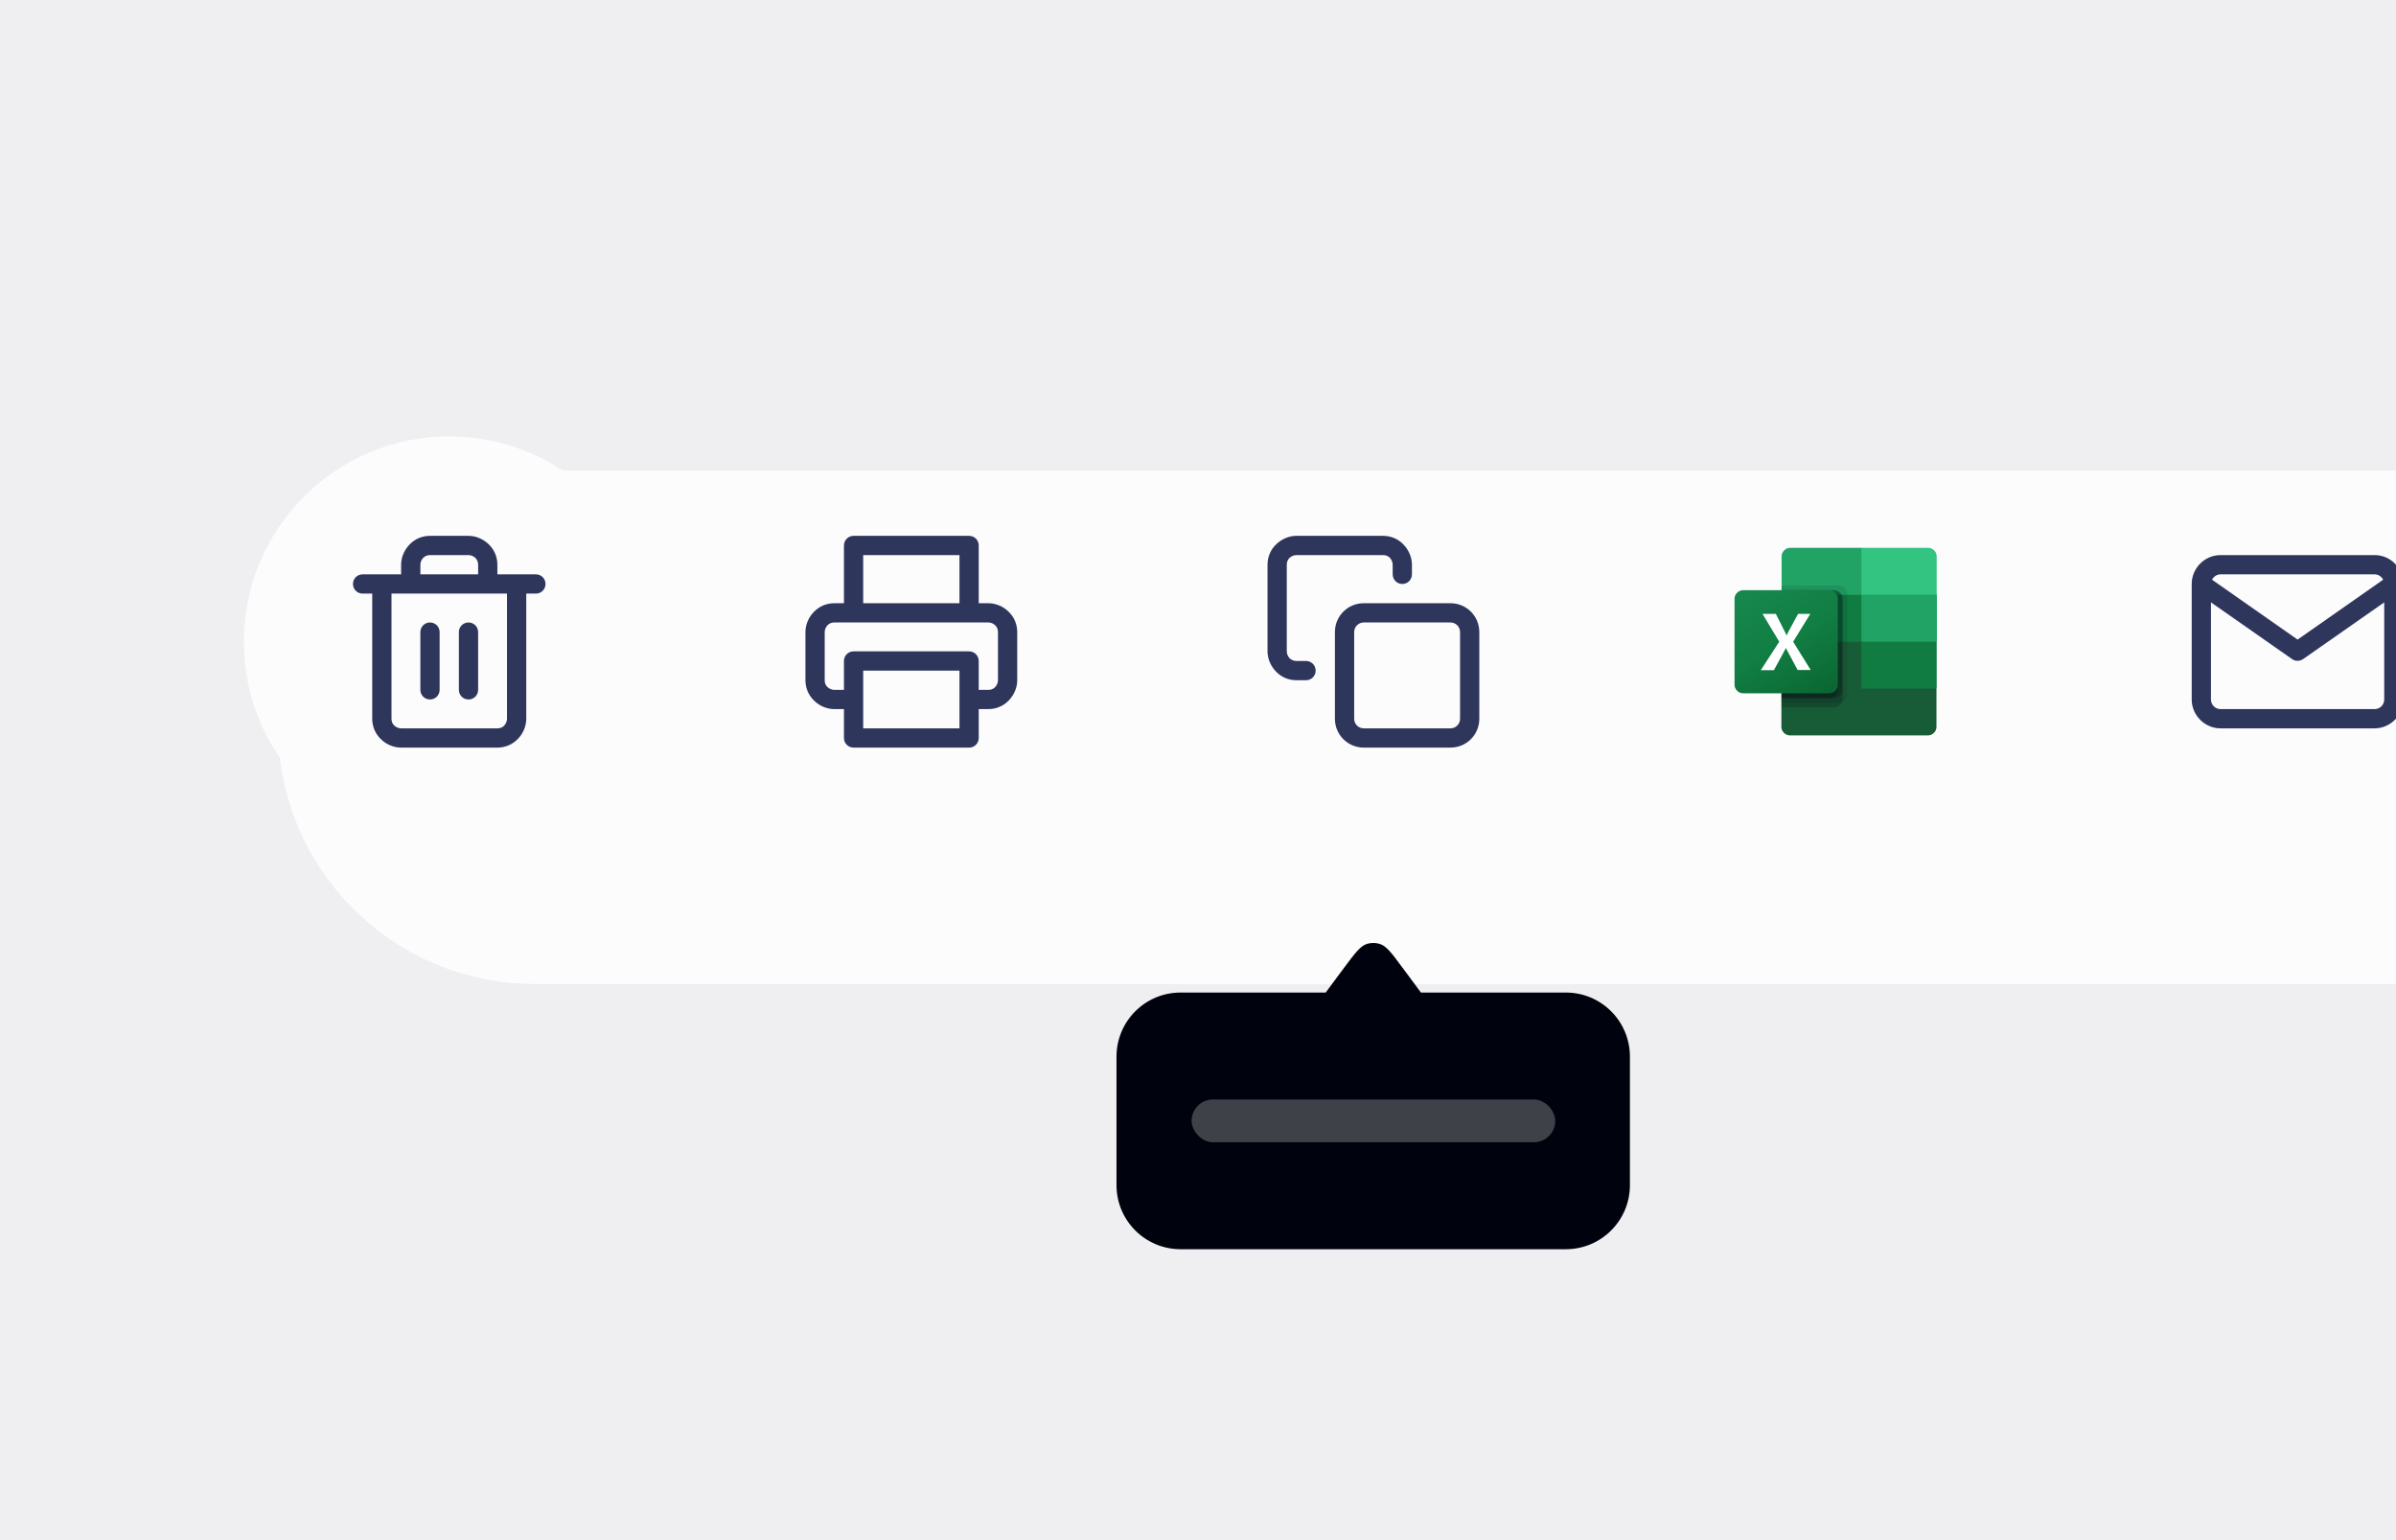 <?xml version="1.0" encoding="UTF-8"?>
<svg id="Capa_1" data-name="Capa 1" xmlns="http://www.w3.org/2000/svg" xmlns:xlink="http://www.w3.org/1999/xlink" viewBox="0 0 112 72">
  <defs>
    <style>
      .cls-1 {
        fill: #efeff1;
      }

      .cls-1, .cls-2, .cls-3, .cls-4, .cls-5, .cls-6, .cls-7, .cls-8, .cls-9, .cls-10, .cls-11, .cls-12, .cls-13, .cls-14, .cls-15 {
        stroke-width: 0px;
      }

      .cls-16 {
        clip-path: url(#clippath);
      }

      .cls-2 {
        fill: none;
      }

      .cls-3 {
        filter: url(#drop-shadow-2);
      }

      .cls-3, .cls-8, .cls-12 {
        fill: #fcfcfd;
      }

      .cls-4 {
        fill: #107c41;
      }

      .cls-5 {
        fill: #21a366;
      }

      .cls-6 {
        fill: #185c37;
      }

      .cls-7, .cls-11, .cls-15 {
        fill: #00030d;
      }

      .cls-17 {
        clip-path: url(#clippath-1);
      }

      .cls-9 {
        fill: #33c481;
      }

      .cls-10 {
        fill: url(#Degradado_sin_nombre_2);
      }

      .cls-11 {
        opacity: .2;
      }

      .cls-11, .cls-15 {
        isolation: isolate;
      }

      .cls-12 {
        opacity: .25;
      }

      .cls-13 {
        fill: #fff;
      }

      .cls-14 {
        fill: #2e365c;
        fill-rule: evenodd;
      }

      .cls-15 {
        opacity: .1;
      }
    </style>
    <filter id="drop-shadow-2" filterUnits="userSpaceOnUse">
      <feOffset dx="4" dy="4"/>
      <feGaussianBlur result="blur" stdDeviation="4"/>
      <feFlood flood-color="#000" flood-opacity=".1"/>
      <feComposite in2="blur" operator="in"/>
      <feComposite in="SourceGraphic"/>
    </filter>
    <clipPath id="clippath">
      <rect class="cls-2" x="37.2" y="24.6" width="10.8" height="10.8"/>
    </clipPath>
    <linearGradient id="Degradado_sin_nombre_2" data-name="Degradado sin nombre 2" x1="81.92" y1="-761.28" x2="85.07" y2="-766.74" gradientTransform="translate(0 -734.01) scale(1 -1)" gradientUnits="userSpaceOnUse">
      <stop offset="0" stop-color="#18884f"/>
      <stop offset=".5" stop-color="#117e43"/>
      <stop offset="1" stop-color="#0b6631"/>
    </linearGradient>
    <clipPath id="clippath-1">
      <rect class="cls-2" x="58.8" y="24.6" width="10.8" height="10.8"/>
    </clipPath>
  </defs>
  <rect class="cls-1" width="112" height="72"/>
  <path class="cls-3" d="M112,18H21c-6.63,0-12,5.37-12,12s5.37,12,12,12h91v-24Z"/>
  <circle class="cls-8" cx="21" cy="30" r="9.6"/>
  <path class="cls-14" d="M25.05,26.85h-1.8v-.45c0-.36-.14-.7-.4-.95s-.6-.4-.95-.4h-1.8c-.36,0-.7.14-.95.4s-.4.6-.4.95v.45h-1.8c-.25,0-.45.2-.45.45s.2.45.45.45h.45v5.85c0,.36.14.7.4.95.25.25.6.4.95.4h4.5c.36,0,.7-.14.95-.4.25-.25.4-.6.4-.95v-5.85h.45c.25,0,.45-.2.45-.45s-.2-.45-.45-.45ZM19.65,26.4c0-.12.05-.23.13-.32.09-.09.2-.13.32-.13h1.8c.12,0,.23.05.32.13.09.09.13.2.13.32v.45h-2.7v-.45ZM23.7,33.6c0,.12-.05.23-.13.32-.08.09-.2.13-.32.13h-4.5c-.12,0-.23-.05-.32-.13s-.13-.2-.13-.32v-5.85h5.4v5.85Z"/>
  <path class="cls-14" d="M20.1,29.1c-.25,0-.45.2-.45.45v2.7c0,.25.2.45.45.45s.45-.2.45-.45v-2.7c0-.25-.2-.45-.45-.45Z"/>
  <path class="cls-14" d="M21.9,29.1c-.25,0-.45.2-.45.45v2.7c0,.25.2.45.45.45s.45-.2.45-.45v-2.7c0-.25-.2-.45-.45-.45Z"/>
  <g class="cls-16">
    <path class="cls-14" d="M47.15,28.6c-.25-.25-.6-.4-.95-.4h-.45v-2.7c0-.25-.2-.45-.45-.45h-5.4c-.25,0-.45.2-.45.45v2.7h-.45c-.36,0-.7.14-.95.4-.25.25-.4.6-.4.95v2.25c0,.36.14.7.4.95.25.25.6.4.95.4h.45v1.35c0,.25.2.45.45.45h5.4c.25,0,.45-.2.45-.45v-1.35h.45c.36,0,.7-.14.95-.4s.4-.6.4-.95v-2.25c0-.36-.14-.7-.4-.95ZM40.35,25.95h4.5v2.25h-4.5v-2.25ZM44.85,34.05h-4.5v-2.7h4.5v2.7ZM46.65,31.8c0,.12-.05.23-.13.32-.08.09-.2.13-.32.13h-.45v-1.35c0-.25-.2-.45-.45-.45h-5.4c-.25,0-.45.2-.45.45v1.35h-.45c-.12,0-.23-.05-.32-.13-.09-.08-.13-.2-.13-.32v-2.25c0-.12.05-.23.13-.32.09-.09.2-.13.32-.13h7.2c.12,0,.23.05.32.13.09.09.13.2.13.32v2.25Z"/>
  </g>
  <path class="cls-6" d="M87.01,29.78l-3.74-.66v4.86c0,.05.01.11.03.15.02.05.05.09.09.13s.08.07.13.09c.05.02.1.03.15.03h6.45c.05,0,.11-.01.15-.03.05-.02.09-.05.13-.09.04-.04.07-.08.09-.13.02-.05.03-.1.03-.15v-1.79l-3.52-2.41Z"/>
  <path class="cls-5" d="M87.01,25.61h-3.33c-.05,0-.11.01-.15.03-.05.02-.09.05-.13.09s-.07.08-.09.13c-.02.05-.03.1-.03.15v1.79l3.74,2.19,1.98.66,1.54-.66v-2.19l-3.52-2.19Z"/>
  <path class="cls-4" d="M83.27,27.81h3.74v2.19h-3.74v-2.19Z"/>
  <path class="cls-15" d="M85.95,27.37h-2.67v5.48h2.67c.11,0,.21-.04.28-.12.08-.08.12-.18.12-.28v-4.68c0-.11-.04-.21-.12-.28-.08-.08-.18-.12-.28-.12Z"/>
  <path class="cls-11" d="M85.73,27.59h-2.45v5.48h2.45c.11,0,.21-.04.28-.12.08-.08.12-.18.12-.28v-4.68c0-.11-.04-.21-.12-.28-.08-.08-.18-.12-.28-.12Z"/>
  <path class="cls-11" d="M85.73,27.59h-2.45v5.05h2.45c.11,0,.21-.04.28-.12.08-.08.12-.18.12-.28v-4.24c0-.11-.04-.21-.12-.28-.08-.08-.18-.12-.28-.12Z"/>
  <path class="cls-11" d="M85.51,27.59h-2.23v5.05h2.23c.11,0,.21-.04.28-.12.07-.08.12-.18.12-.28v-4.24c0-.11-.04-.21-.12-.28-.08-.08-.18-.12-.28-.12Z"/>
  <path class="cls-10" d="M81.48,27.59h4.03c.11,0,.21.04.28.12.08.08.12.18.12.28v4.02c0,.11-.04.21-.12.28-.07.08-.18.12-.28.12h-4.03c-.05,0-.11-.01-.15-.03-.05-.02-.09-.05-.13-.09-.04-.04-.07-.08-.09-.13s-.03-.1-.03-.15v-4.02c0-.05.01-.11.03-.15.02-.05.05-.09.09-.13.04-.04.08-.07.13-.09.05-.02.1-.03.15-.03Z"/>
  <path class="cls-13" d="M82.32,31.31l.85-1.31-.78-1.3h.62l.42.83c.04.08.07.14.08.18h0c.03-.06.06-.12.09-.18l.45-.83h.57l-.8,1.3.82,1.32h-.61l-.49-.91s-.04-.08-.06-.12h0s-.03.08-.06.12l-.5.92h-.61Z"/>
  <path class="cls-9" d="M90.12,25.61h-3.11v2.19h3.52v-1.79c0-.05-.01-.11-.03-.15-.02-.05-.05-.09-.09-.13-.04-.04-.08-.07-.13-.09-.05-.02-.1-.03-.15-.03Z"/>
  <path class="cls-4" d="M87.01,30h3.52v2.19h-3.52v-2.19Z"/>
  <path class="cls-14" d="M112,26.4c-.25-.28-.6-.45-1-.45h-7.2c-.74,0-1.35.61-1.35,1.35v5.4c0,.74.61,1.35,1.35,1.35h7.2c.4,0,.75-.18,1-.45v-7.19ZM103.8,26.85h7.2c.17,0,.32.1.4.25l-4,2.8-4-2.8c.08-.15.23-.25.4-.25ZM111.45,32.7c0,.25-.2.45-.45.45h-7.2c-.25,0-.45-.2-.45-.45v-4.54l3.79,2.65c.15.11.36.11.52,0l3.79-2.65v4.54Z"/>
  <g class="cls-17">
    <g>
      <path class="cls-14" d="M63.75,29.1c-.25,0-.45.2-.45.45v4.05c0,.25.2.45.45.45h4.05c.25,0,.45-.2.45-.45v-4.05c0-.25-.2-.45-.45-.45h-4.05ZM62.4,29.55c0-.75.6-1.35,1.35-1.35h4.05c.75,0,1.35.6,1.35,1.35v4.05c0,.75-.6,1.35-1.35,1.35h-4.05c-.75,0-1.35-.6-1.35-1.35v-4.05Z"/>
      <path class="cls-14" d="M60.6,25.95c-.12,0-.23.05-.32.13s-.13.2-.13.32v4.05c0,.12.05.23.13.32.08.08.2.13.32.13h.45c.25,0,.45.2.45.45s-.2.45-.45.45h-.45c-.36,0-.7-.14-.95-.4s-.4-.6-.4-.95v-4.05c0-.36.14-.7.4-.95s.6-.4.95-.4h4.05c.36,0,.7.14.95.4s.4.6.4.95v.45c0,.25-.2.45-.45.45s-.45-.2-.45-.45v-.45c0-.12-.05-.23-.13-.32s-.2-.13-.32-.13h-4.05Z"/>
    </g>
  </g>
  <g>
    <path class="cls-7" d="M73.2,46.4h-6.78c-.11-.15-.21-.29-.34-.46l-.52-.7c-.51-.69-.76-1.03-1.09-1.12-.18-.05-.37-.05-.55,0-.33.09-.58.44-1.09,1.12l-.52.7c-.13.17-.23.32-.34.46h-6.78c-1.66,0-3,1.34-3,3v6c0,1.66,1.34,3,3,3h18c1.66,0,3-1.34,3-3v-6c0-1.66-1.34-3-3-3Z"/>
    <rect class="cls-12" x="55.7" y="51.4" width="17" height="2" rx="1" ry="1"/>
  </g>
</svg>